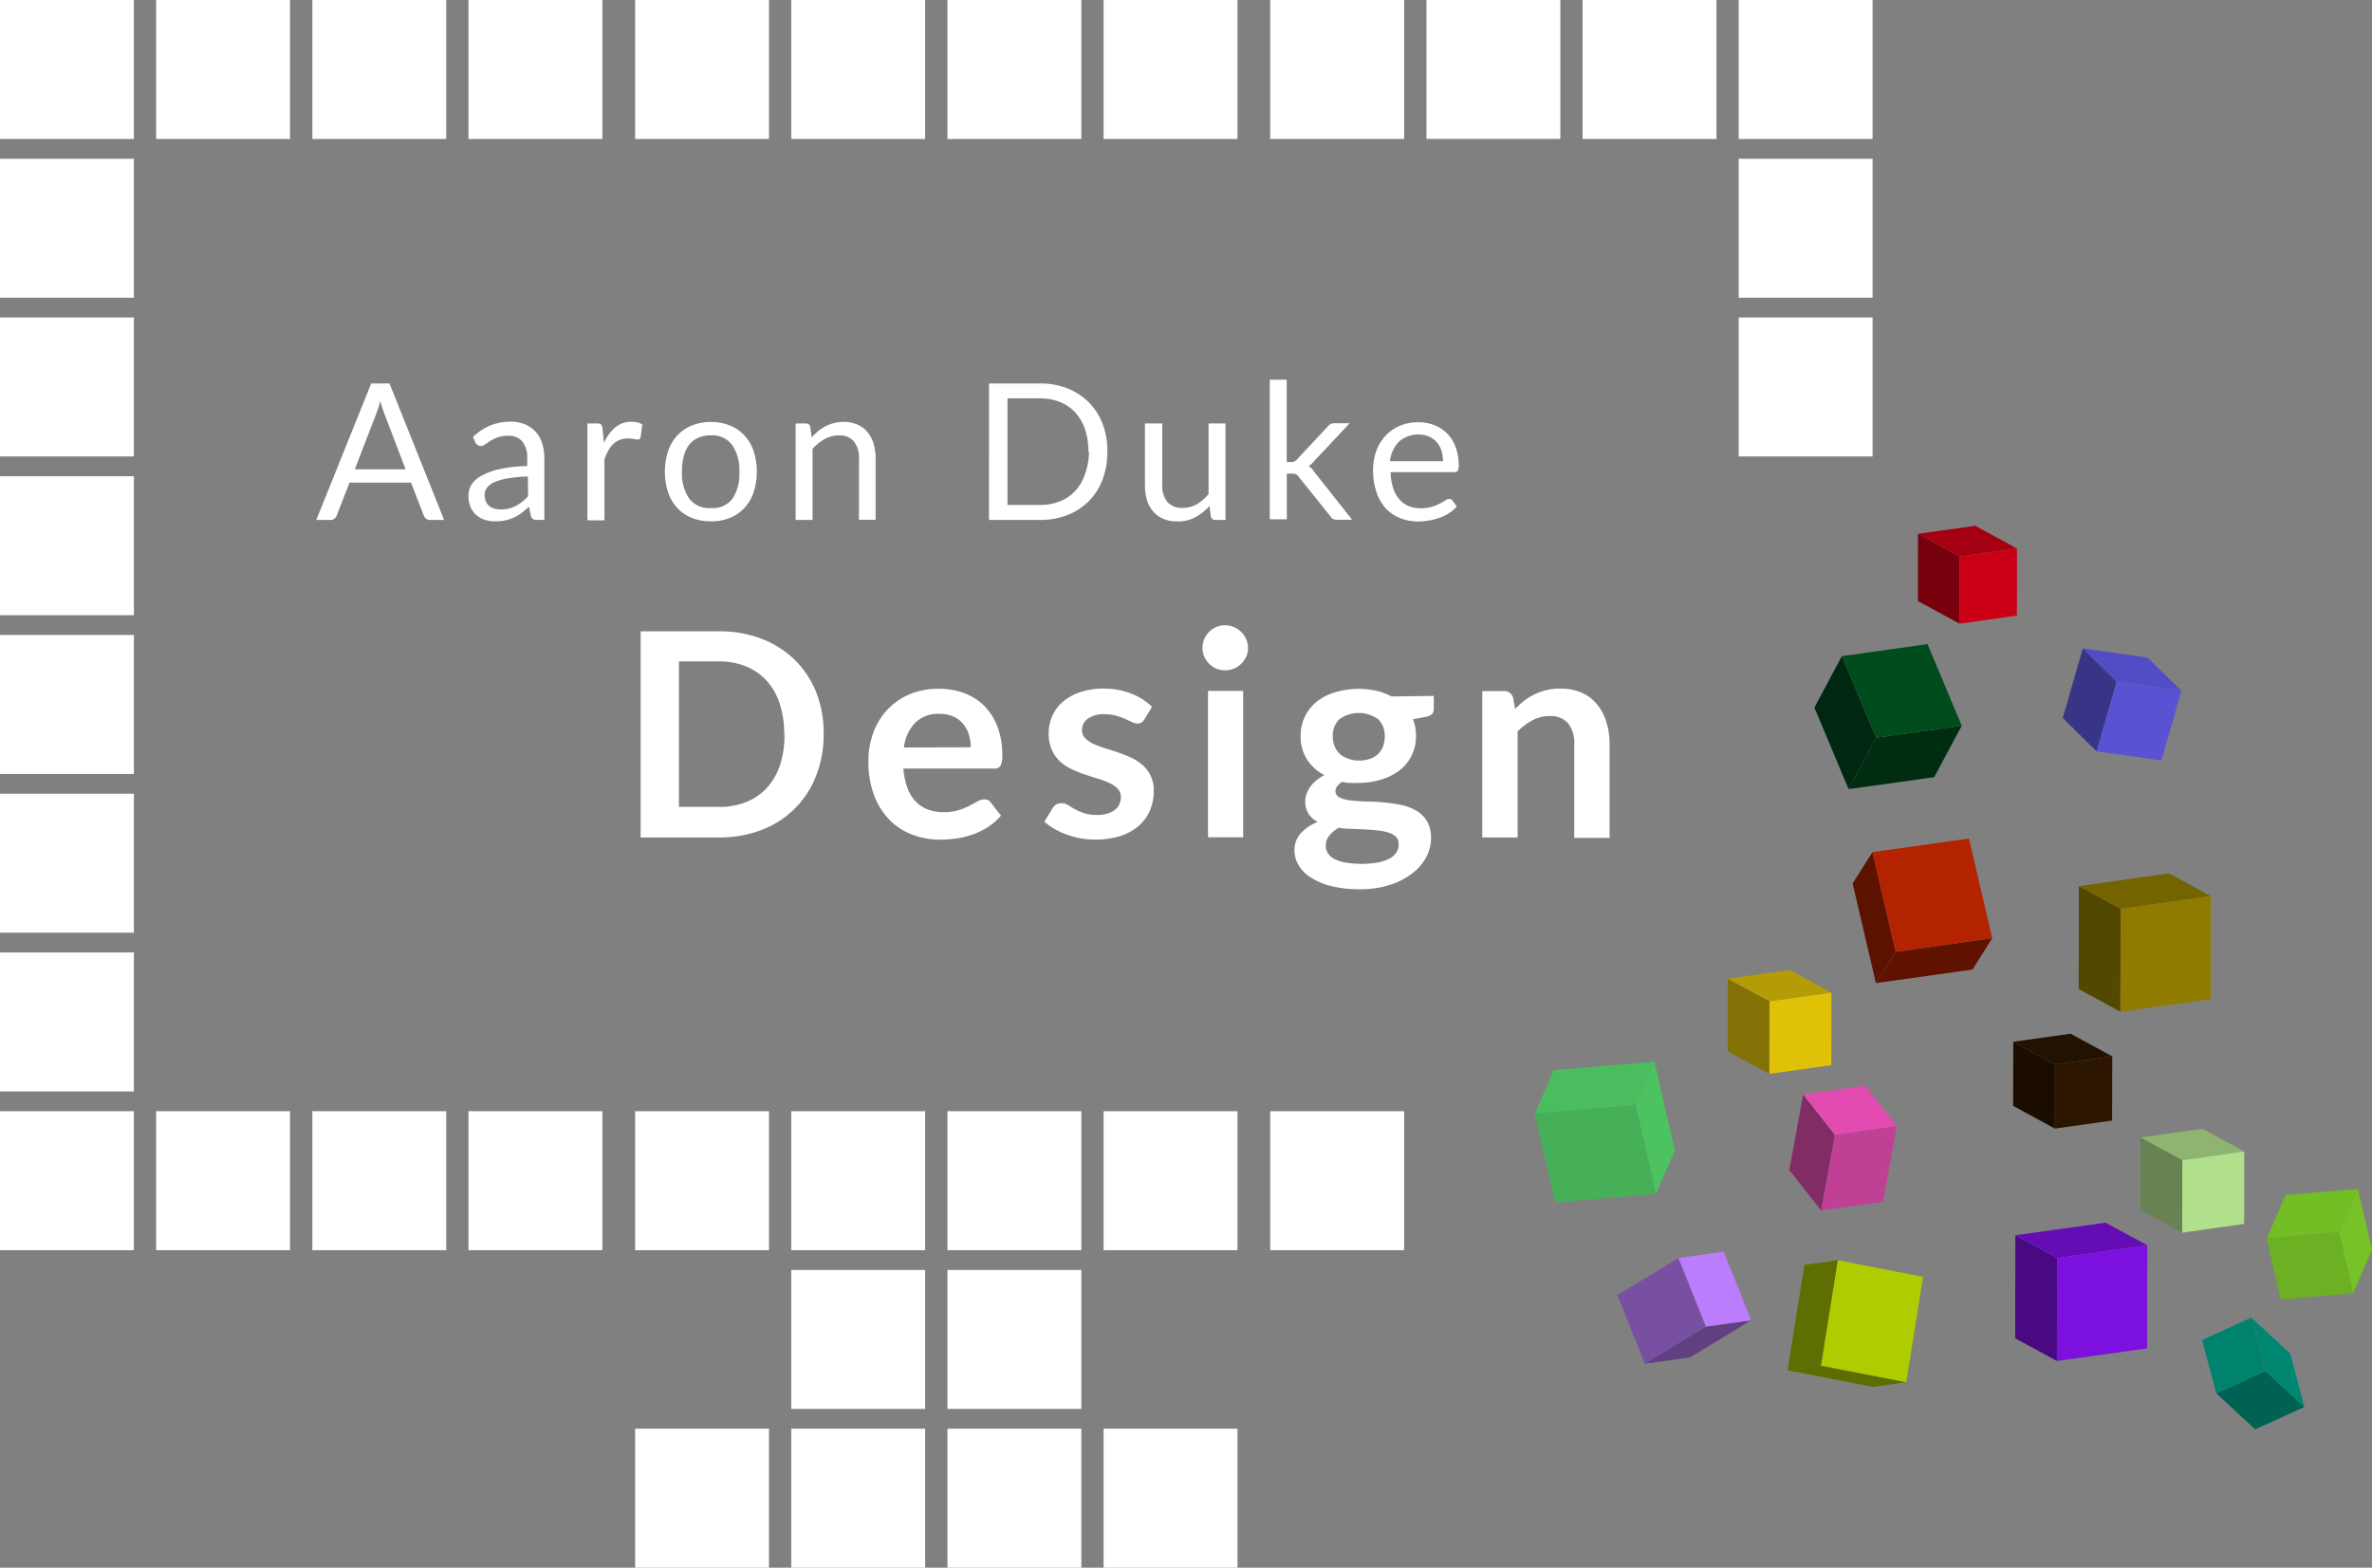 <svg id="Layer_1" data-name="Layer 1" xmlns="http://www.w3.org/2000/svg" viewBox="0 0 259.19 171.34"><rect x="0" y="0" width="259.19" height="171.34" fill="#808080" stroke="none"/><defs><style>.cls-1{fill:#fff;}.cls-2{isolation:isolate;}.cls-3{fill:#5e6d00;}.cls-4{fill:#afcc00;}.cls-5{fill:#5e6e00;}.cls-6{fill:#006253;}.cls-7{fill:#008772;}.cls-8{fill:#00836e;}.cls-9{fill:#4abd5e;}.cls-10{fill:#4cc261;}.cls-11{fill:#45b058;}.cls-12{fill:#1a0d00;}.cls-13{fill:#231200;}.cls-14{fill:#2c1600;}.cls-15{fill:#383486;}.cls-16{fill:#524dc4;}.cls-17{fill:#5953d3;}.cls-18{fill:#00270f;}.cls-19{fill:#002d11;}.cls-20{fill:#004c1d;}.cls-21{fill:#77000d;}.cls-22{fill:#a40012;}.cls-23{fill:#cb0016;}.cls-24{fill:#534800;}.cls-25{fill:#736400;}.cls-26{fill:#8e7b00;}.cls-27{fill:#480982;}.cls-28{fill:#640db4;}.cls-29{fill:#7b10df;}.cls-30{fill:#5d1200;}.cls-31{fill:#5f1200;}.cls-32{fill:#b32300;}.cls-33{fill:#bf4095;}.cls-34{fill:#822c66;}.cls-35{fill:#e24cb0;}.cls-36{fill:#827105;}.cls-37{fill:#b49c06;}.cls-38{fill:#dfc108;}.cls-39{fill:#7850a2;}.cls-40{fill:#604081;}.cls-41{fill:#bb7dfb;}.cls-42{fill:#73bd25;}.cls-43{fill:#77c226;}.cls-44{fill:#6cb023;}.cls-45{fill:#688251;}.cls-46{fill:#8fb470;}.cls-47{fill:#b1df8b;}</style></defs><title>design_logo3</title><rect class="cls-1" x="103.25" y="121.73" width="15.19" height="14.63" transform="translate(-18.2 239.89) rotate(-90)"/><rect class="cls-1" x="120.31" y="121.73" width="15.19" height="14.63" transform="translate(-1.14 256.95) rotate(-90)"/><rect class="cls-1" x="86.18" y="121.73" width="15.19" height="14.63" transform="translate(-35.27 222.82) rotate(-90)"/><rect class="cls-1" x="69.12" y="121.73" width="15.19" height="14.63" transform="translate(-52.33 205.76) rotate(-90)"/><rect class="cls-1" x="103.25" y="139.08" width="15.19" height="14.63" transform="translate(-35.55 257.24) rotate(-90)"/><rect class="cls-1" x="86.18" y="139.08" width="15.19" height="14.63" transform="translate(-52.62 240.17) rotate(-90)"/><rect class="cls-1" x="103.25" y="156.43" width="15.19" height="14.63" transform="translate(-52.9 274.59) rotate(-90)"/><rect class="cls-1" x="120.31" y="156.43" width="15.19" height="14.63" transform="translate(-35.84 291.65) rotate(-90)"/><rect class="cls-1" x="86.18" y="156.43" width="15.19" height="14.63" transform="translate(-69.97 257.52) rotate(-90)"/><rect class="cls-1" x="69.12" y="156.43" width="15.19" height="14.63" transform="translate(-87.03 240.46) rotate(-90)"/><rect class="cls-1" x="33.85" y="121.73" width="15.19" height="14.63" transform="translate(-87.6 170.49) rotate(-90)"/><rect class="cls-1" x="50.91" y="121.73" width="15.19" height="14.63" transform="translate(-70.54 187.55) rotate(-90)"/><rect class="cls-1" x="16.78" y="121.73" width="15.19" height="14.63" transform="translate(-104.67 153.42) rotate(-90)"/><rect class="cls-1" x="-0.28" y="121.73" width="15.19" height="14.63" transform="translate(-121.73 136.36) rotate(-90)"/><g class="cls-2"><polygon class="cls-3" points="204.66 151.58 195.33 149.77 198.97 149.26 208.3 151.07 204.66 151.58"/><polygon class="cls-4" points="208.3 151.07 198.97 149.26 200.81 137.74 210.14 139.55 208.3 151.07"/><polygon class="cls-5" points="197.17 138.25 200.81 137.74 198.97 149.26 195.33 149.77 197.17 138.25"/></g><g class="cls-2"><polygon class="cls-6" points="247.56 149.84 251.81 153.77 246.43 156.22 242.18 152.29 247.56 149.84"/><polygon class="cls-7" points="246 144.01 250.25 147.94 251.81 153.77 247.56 149.84 246 144.01"/><polygon class="cls-8" points="247.56 149.84 242.18 152.29 240.62 146.46 246 144.01 247.56 149.84"/></g><g class="cls-2"><polygon class="cls-9" points="167.7 121.73 169.77 116.97 180.78 116.03 178.71 120.79 167.7 121.73"/><polygon class="cls-10" points="178.71 120.79 180.78 116.03 183.02 125.73 180.95 130.49 178.71 120.79"/><polygon class="cls-11" points="180.95 130.49 169.94 131.43 167.7 121.73 178.71 120.79 180.95 130.49"/></g><rect class="cls-1" x="138.52" y="121.73" width="15.19" height="14.63" transform="translate(17.07 275.16) rotate(-90)"/><rect class="cls-1" x="103.25" y="0.28" width="15.19" height="14.63" transform="translate(103.25 118.44) rotate(-90)"/><rect class="cls-1" x="120.31" y="0.28" width="15.19" height="14.63" transform="translate(120.31 135.5) rotate(-90)"/><rect class="cls-1" x="86.18" y="0.28" width="15.19" height="14.63" transform="translate(86.18 101.37) rotate(-90)"/><rect class="cls-1" x="69.12" y="0.28" width="15.19" height="14.63" transform="translate(69.12 84.31) rotate(-90)"/><rect class="cls-1" x="33.85" y="0.28" width="15.19" height="14.63" transform="translate(33.85 49.04) rotate(-90)"/><rect class="cls-1" x="50.91" y="0.28" width="15.19" height="14.63" transform="translate(50.91 66.1) rotate(-90)"/><rect class="cls-1" x="16.78" y="0.28" width="15.19" height="14.63" transform="translate(16.78 31.97) rotate(-90)"/><rect class="cls-1" x="-0.28" y="0.28" width="15.19" height="14.63" transform="translate(-0.28 14.91) rotate(-90)"/><rect class="cls-1" x="172.65" y="0.28" width="15.19" height="14.63" transform="translate(172.65 187.84) rotate(-90)"/><rect class="cls-1" x="189.71" y="0.28" width="15.19" height="14.63" transform="translate(189.71 204.9) rotate(-90)"/><rect class="cls-1" x="155.59" y="0.28" width="15.19" height="14.63" transform="translate(155.59 170.77) rotate(-90)"/><rect class="cls-1" x="138.52" y="0.28" width="15.19" height="14.63" transform="translate(138.52 153.71) rotate(-90)"/><rect class="cls-1" x="-0.28" y="104.38" width="15.19" height="14.63" transform="translate(-104.38 119.01) rotate(-90)"/><rect class="cls-1" x="-0.28" y="87.03" width="15.19" height="14.63" transform="translate(-87.03 101.66) rotate(-90)"/><rect class="cls-1" x="-0.28" y="69.68" width="15.19" height="14.63" transform="translate(-69.68 84.31) rotate(-90)"/><rect class="cls-1" x="-0.28" y="52.33" width="15.19" height="14.63" transform="translate(-52.33 66.96) rotate(-90)"/><rect class="cls-1" x="-0.28" y="34.98" width="15.19" height="14.63" transform="translate(-34.98 49.61) rotate(-90)"/><rect class="cls-1" x="-0.28" y="17.63" width="15.19" height="14.63" transform="translate(-17.63 32.26) rotate(-90)"/><g class="cls-2"><polygon class="cls-12" points="224.54 123.35 219.98 120.87 219.99 113.86 224.55 116.34 224.54 123.35"/><polygon class="cls-13" points="224.55 116.34 219.99 113.86 226.25 112.98 230.81 115.46 224.55 116.34"/><polygon class="cls-14" points="230.81 115.46 230.79 122.47 224.54 123.35 224.55 116.34 230.81 115.46"/></g><g class="cls-2"><polygon class="cls-15" points="229.1 82.12 225.4 78.48 227.59 70.87 231.29 74.51 229.1 82.12"/><polygon class="cls-16" points="231.29 74.51 227.59 70.87 234.67 71.87 238.37 75.51 231.29 74.51"/><polygon class="cls-17" points="238.37 75.51 236.17 83.12 229.1 82.12 231.29 74.51 238.37 75.51"/></g><g class="cls-2"><polygon class="cls-18" points="198.26 77.34 201.26 71.71 205 80.63 202 86.25 198.26 77.34"/><polygon class="cls-19" points="202 86.25 205 80.63 214.36 79.32 211.35 84.94 202 86.25"/><polygon class="cls-20" points="214.36 79.32 205 80.63 201.26 71.71 210.62 70.4 214.36 79.32"/></g><g class="cls-2"><polygon class="cls-21" points="214.13 68.17 209.57 65.69 209.58 58.34 214.14 60.83 214.13 68.17"/><polygon class="cls-22" points="214.14 60.83 209.58 58.34 215.84 57.47 220.4 59.95 214.14 60.83"/><polygon class="cls-23" points="220.4 59.95 220.39 67.28 214.13 68.17 214.14 60.83 220.4 59.95"/></g><rect class="cls-1" x="189.71" y="34.98" width="15.19" height="14.63" transform="translate(155.01 239.6) rotate(-90)"/><rect class="cls-1" x="189.71" y="17.63" width="15.19" height="14.63" transform="translate(172.36 222.25) rotate(-90)"/><g class="cls-2"><polygon class="cls-24" points="231.7 110.58 227.14 108.1 227.16 96.85 231.72 99.33 231.7 110.58"/><polygon class="cls-25" points="231.72 99.33 227.16 96.85 237.02 95.46 241.58 97.94 231.72 99.33"/><polygon class="cls-26" points="241.58 97.94 241.56 109.2 231.7 110.58 231.72 99.33 241.58 97.94"/></g><g class="cls-2"><polygon class="cls-27" points="224.76 148.75 220.2 146.27 220.22 135.01 224.78 137.5 224.76 148.75"/><polygon class="cls-28" points="224.78 137.5 220.22 135.01 230.07 133.63 234.63 136.11 224.78 137.5"/><polygon class="cls-29" points="234.63 136.11 234.61 147.37 224.76 148.75 224.78 137.5 234.63 136.11"/></g><g class="cls-2"><polygon class="cls-30" points="202.44 96.55 204.61 93.13 207.15 104.03 204.98 107.45 202.44 96.55"/><polygon class="cls-31" points="204.98 107.45 207.15 104.03 217.69 102.54 215.53 105.97 204.98 107.45"/><polygon class="cls-32" points="204.61 93.13 215.15 91.65 217.69 102.54 207.15 104.03 204.61 93.13"/></g><g class="cls-2"><polygon class="cls-33" points="207.26 123.06 205.76 131.34 198.99 132.29 200.49 124.02 207.26 123.06"/><polygon class="cls-34" points="200.49 124.02 198.99 132.29 195.52 127.89 197.03 119.61 200.49 124.02"/><polygon class="cls-35" points="203.79 118.66 207.26 123.06 200.49 124.02 197.03 119.61 203.79 118.66"/></g><g class="cls-2"><polygon class="cls-36" points="193.34 117.37 188.78 114.89 188.79 106.97 193.35 109.44 193.34 117.37"/><polygon class="cls-37" points="193.35 109.44 188.79 106.97 195.56 106.01 200.12 108.49 193.35 109.44"/><polygon class="cls-38" points="200.12 108.49 200.11 116.42 193.34 117.37 193.35 109.44 200.12 108.49"/></g><g class="cls-2"><polygon class="cls-39" points="176.73 141.55 183.41 137.49 186.41 144.99 179.73 149.05 176.73 141.55"/><polygon class="cls-40" points="179.73 149.05 186.41 144.99 191.35 144.3 184.67 148.36 179.73 149.05"/><polygon class="cls-41" points="183.41 137.49 188.35 136.79 191.35 144.3 186.41 144.99 183.41 137.49"/></g><g class="cls-2"><polygon class="cls-42" points="247.68 135.37 249.76 130.61 257.65 129.94 255.58 134.69 247.68 135.37"/><polygon class="cls-43" points="255.58 134.69 257.65 129.94 259.19 136.6 257.12 141.36 255.58 134.69"/><polygon class="cls-44" points="257.12 141.36 249.22 142.03 247.68 135.37 255.58 134.69 257.12 141.36"/></g><g class="cls-2"><polygon class="cls-45" points="238.45 134.73 233.89 132.25 233.9 124.32 238.46 126.8 238.45 134.73"/><polygon class="cls-46" points="238.46 126.8 233.9 124.32 240.67 123.37 245.23 125.85 238.46 126.8"/><polygon class="cls-47" points="245.23 125.85 245.22 133.77 238.45 134.73 238.46 126.8 245.23 125.85"/></g><path class="cls-1" d="M48.53,56.83H47a.67.67,0,0,1-.44-.14.83.83,0,0,1-.25-.34l-1.4-3.6H38.19l-1.4,3.6a.73.73,0,0,1-.24.33.66.66,0,0,1-.44.15H34.56l6-14.92h2Zm-4.21-5.54L42,45.22q-.1-.27-.22-.63t-.22-.77a11.44,11.44,0,0,1-.45,1.41l-2.34,6.06Z"/><path class="cls-1" d="M51.68,47.77a6,6,0,0,1,1.88-1.26,5.82,5.82,0,0,1,2.24-.42,4,4,0,0,1,1.57.29,3.22,3.22,0,0,1,1.16.81,3.44,3.44,0,0,1,.71,1.26,5.25,5.25,0,0,1,.24,1.62v6.75h-.82a.81.81,0,0,1-.42-.09.6.6,0,0,1-.23-.35l-.21-1a10.36,10.36,0,0,1-.81.68,4.65,4.65,0,0,1-.83.5,4.52,4.52,0,0,1-.93.31,5.1,5.1,0,0,1-1.1.11A3.79,3.79,0,0,1,53,56.82a2.66,2.66,0,0,1-.94-.52,2.43,2.43,0,0,1-.64-.87,3,3,0,0,1-.23-1.24A2.32,2.32,0,0,1,51.5,53a3,3,0,0,1,1.11-1,7.31,7.31,0,0,1,2-.73,15.32,15.32,0,0,1,3-.33v-.82a2.82,2.82,0,0,0-.53-1.86,1.91,1.91,0,0,0-1.55-.63,3.33,3.33,0,0,0-1.15.17,4.34,4.34,0,0,0-.8.39l-.58.39a.84.84,0,0,1-.48.17.53.53,0,0,1-.32-.1.91.91,0,0,1-.23-.24Zm6,4.31a15.48,15.48,0,0,0-2.18.2,6.21,6.21,0,0,0-1.47.42,2,2,0,0,0-.82.61,1.32,1.32,0,0,0-.25.79,1.75,1.75,0,0,0,.14.72,1.33,1.33,0,0,0,.37.49,1.48,1.48,0,0,0,.55.28,2.53,2.53,0,0,0,.68.09,3.78,3.78,0,0,0,.9-.1,3.36,3.36,0,0,0,.77-.29,4.32,4.32,0,0,0,.69-.45,6,6,0,0,0,.64-.59Z"/><path class="cls-1" d="M66,48.4a4.76,4.76,0,0,1,1.23-1.69A2.68,2.68,0,0,1,69,46.1a2.78,2.78,0,0,1,.64.07,1.73,1.73,0,0,1,.55.23L70,47.78a.3.3,0,0,1-.31.26,2.16,2.16,0,0,1-.43-.06,3,3,0,0,0-.63-.06,2.53,2.53,0,0,0-.89.15,2.09,2.09,0,0,0-.7.43,3.07,3.07,0,0,0-.55.71,6.07,6.07,0,0,0-.44,1v6.66H64.19V46.28h1.06a.59.59,0,0,1,.42.11.71.71,0,0,1,.16.4Z"/><path class="cls-1" d="M77.69,46.12a5.38,5.38,0,0,1,2.08.39,4.46,4.46,0,0,1,1.58,1.09,4.8,4.8,0,0,1,1,1.71,7.41,7.41,0,0,1,0,4.49,4.81,4.81,0,0,1-1,1.71,4.39,4.39,0,0,1-1.58,1.09,5.44,5.44,0,0,1-2.08.38,5.51,5.51,0,0,1-2.1-.38A4.39,4.39,0,0,1,74,55.51a4.81,4.81,0,0,1-1-1.71,7.41,7.41,0,0,1,0-4.49,4.8,4.8,0,0,1,1-1.71,4.46,4.46,0,0,1,1.59-1.09A5.44,5.44,0,0,1,77.69,46.12Zm0,9.41a2.71,2.71,0,0,0,2.33-1,4.84,4.84,0,0,0,.77-2.92A4.89,4.89,0,0,0,80,48.63a2.7,2.7,0,0,0-2.33-1.05,3.27,3.27,0,0,0-1.38.27,2.57,2.57,0,0,0-1,.78,3.47,3.47,0,0,0-.58,1.25,6.72,6.72,0,0,0-.19,1.68,4.82,4.82,0,0,0,.78,2.92A2.74,2.74,0,0,0,77.69,55.53Z"/><path class="cls-1" d="M88.69,47.81a6.27,6.27,0,0,1,.73-.7,4.8,4.8,0,0,1,.82-.54,4.15,4.15,0,0,1,.92-.34,4.36,4.36,0,0,1,1-.12,3.81,3.81,0,0,1,1.52.29,3,3,0,0,1,1.1.81,3.59,3.59,0,0,1,.67,1.26,5.5,5.5,0,0,1,.23,1.63v6.71H93.86V50.11a2.84,2.84,0,0,0-.55-1.86,2,2,0,0,0-1.66-.66,3.12,3.12,0,0,0-1.54.4,5.08,5.08,0,0,0-1.32,1.07v7.77H86.94V46.28h1.11a.46.46,0,0,1,.49.39Z"/><path class="cls-1" d="M121,49.38a8.41,8.41,0,0,1-.53,3.05,6.77,6.77,0,0,1-1.5,2.35,6.68,6.68,0,0,1-2.33,1.51,8.12,8.12,0,0,1-3,.54h-5.57V41.91h5.57a8.13,8.13,0,0,1,3,.54A6.65,6.65,0,0,1,119,44a6.83,6.83,0,0,1,1.5,2.36A8.41,8.41,0,0,1,121,49.38Zm-2.07,0a7.5,7.5,0,0,0-.37-2.46,5.18,5.18,0,0,0-1.06-1.83,4.53,4.53,0,0,0-1.67-1.15,5.79,5.79,0,0,0-2.19-.4h-3.55V55.19h3.55a5.79,5.79,0,0,0,2.19-.4,4.56,4.56,0,0,0,1.67-1.14,5.12,5.12,0,0,0,1.06-1.83A7.49,7.49,0,0,0,119,49.38Z"/><path class="cls-1" d="M133.91,46.28V56.83h-1.1a.47.47,0,0,1-.5-.39l-.15-1.13a5.79,5.79,0,0,1-1.54,1.22,4,4,0,0,1-2,.46,3.8,3.8,0,0,1-1.52-.29A3,3,0,0,1,126,55.9a3.43,3.43,0,0,1-.67-1.26,5.62,5.62,0,0,1-.22-1.63V46.28H127V53a2.82,2.82,0,0,0,.55,1.85,2.05,2.05,0,0,0,1.67.66,3.15,3.15,0,0,0,1.54-.39A4.89,4.89,0,0,0,132.06,54V46.28Z"/><path class="cls-1" d="M140.6,41.5v9h.48a.93.93,0,0,0,.35-.06.84.84,0,0,0,.3-.23l3.33-3.57a1.27,1.27,0,0,1,.31-.28.83.83,0,0,1,.43-.1h1.68l-3.88,4.13a2.35,2.35,0,0,1-.6.55,1.94,1.94,0,0,1,.34.29,2.75,2.75,0,0,1,.29.37l4.12,5.21h-1.66a1,1,0,0,1-.41-.08.68.68,0,0,1-.3-.29l-3.47-4.32a.82.82,0,0,0-.31-.29,1.19,1.19,0,0,0-.46-.07h-.53v5h-1.86V41.5Z"/><path class="cls-1" d="M159.18,55.35a3.53,3.53,0,0,1-.82.72,5.11,5.11,0,0,1-1,.5,6.52,6.52,0,0,1-1.13.3A6.91,6.91,0,0,1,155,57a5.37,5.37,0,0,1-2-.37,4.42,4.42,0,0,1-1.59-1.08,5,5,0,0,1-1-1.76,7.17,7.17,0,0,1-.37-2.42,6.14,6.14,0,0,1,.34-2.06,4.86,4.86,0,0,1,1-1.66,4.48,4.48,0,0,1,1.55-1.1,5.09,5.09,0,0,1,2.06-.4,4.75,4.75,0,0,1,1.75.32,4,4,0,0,1,1.4.92,4.2,4.2,0,0,1,.92,1.48,5.63,5.63,0,0,1,.33,2,1.21,1.21,0,0,1-.09.58.39.39,0,0,1-.35.15h-7a6.17,6.17,0,0,0,.28,1.74,3.49,3.49,0,0,0,.68,1.23,2.76,2.76,0,0,0,1,.74,3.58,3.58,0,0,0,1.35.24,4,4,0,0,0,1.2-.16,5.7,5.7,0,0,0,.87-.35,6.71,6.71,0,0,0,.61-.35.81.81,0,0,1,.42-.16.41.41,0,0,1,.35.18Zm-1.5-4.94a3.66,3.66,0,0,0-.18-1.18,2.66,2.66,0,0,0-.53-.93,2.37,2.37,0,0,0-.85-.6,3.21,3.21,0,0,0-3.24.56,3.63,3.63,0,0,0-1,2.15Z"/><path class="cls-1" d="M90,80.24a12.21,12.21,0,0,1-.83,4.56,10.24,10.24,0,0,1-5.93,5.9,12.72,12.72,0,0,1-4.68.83H70V69h8.6a12.62,12.62,0,0,1,4.68.84,10.57,10.57,0,0,1,3.61,2.33,10.39,10.39,0,0,1,2.33,3.57A12.21,12.21,0,0,1,90,80.24Zm-4.31,0a10.51,10.51,0,0,0-.49-3.33,6.91,6.91,0,0,0-1.42-2.5,6.21,6.21,0,0,0-2.25-1.57,7.71,7.71,0,0,0-3-.55H74.19v15.9h4.39a7.7,7.7,0,0,0,3-.55,6.2,6.2,0,0,0,2.25-1.57,6.91,6.91,0,0,0,1.42-2.5A10.51,10.51,0,0,0,85.72,80.24Z"/><path class="cls-1" d="M98.72,84a7.59,7.59,0,0,0,.44,2.13,4.35,4.35,0,0,0,.91,1.48,3.54,3.54,0,0,0,1.33.87,4.85,4.85,0,0,0,1.71.29,5.29,5.29,0,0,0,1.62-.22,7.54,7.54,0,0,0,1.19-.48l.89-.48a1.5,1.5,0,0,1,.74-.22.8.8,0,0,1,.72.36l1.11,1.41a6.42,6.42,0,0,1-1.44,1.26,8,8,0,0,1-1.66.81,9.09,9.09,0,0,1-1.76.43,12.67,12.67,0,0,1-1.74.13,8.55,8.55,0,0,1-3.11-.55,6.94,6.94,0,0,1-2.5-1.64,7.69,7.69,0,0,1-1.67-2.69,10.39,10.39,0,0,1-.61-3.71,8.87,8.87,0,0,1,.53-3.08,7.42,7.42,0,0,1,1.52-2.51,7.17,7.17,0,0,1,2.42-1.69,8,8,0,0,1,3.22-.62,7.85,7.85,0,0,1,2.79.48,6.09,6.09,0,0,1,2.2,1.41A6.56,6.56,0,0,1,109,79.44a8.49,8.49,0,0,1,.52,3.08,2.5,2.5,0,0,1-.19,1.18.78.78,0,0,1-.72.3Zm7.35-2.33a4.66,4.66,0,0,0-.21-1.41,3.37,3.37,0,0,0-.63-1.16,2.94,2.94,0,0,0-1.07-.79,3.68,3.68,0,0,0-1.51-.29A3.57,3.57,0,0,0,100,79a4.67,4.67,0,0,0-1.23,2.7Z"/><path class="cls-1" d="M125.05,78.63a1,1,0,0,1-.33.35.85.85,0,0,1-.44.1,1.37,1.37,0,0,1-.6-.16l-.74-.35a6.77,6.77,0,0,0-1-.35,4.61,4.61,0,0,0-1.27-.16,2.93,2.93,0,0,0-1.79.48,1.51,1.51,0,0,0-.65,1.26,1.21,1.21,0,0,0,.34.87,3,3,0,0,0,.89.62,8.68,8.68,0,0,0,1.26.48q.7.21,1.43.46t1.43.57a5,5,0,0,1,1.26.81,3.58,3.58,0,0,1,1.23,2.83,5.4,5.4,0,0,1-.41,2.13,4.61,4.61,0,0,1-1.23,1.69,5.78,5.78,0,0,1-2,1.11,9.4,9.4,0,0,1-4.37.25,9.52,9.52,0,0,1-1.51-.41,8.34,8.34,0,0,1-1.34-.62,6.49,6.49,0,0,1-1.09-.78l.89-1.47a1.26,1.26,0,0,1,.41-.41,1.14,1.14,0,0,1,.59-.14,1.25,1.25,0,0,1,.68.2l.74.44a6.55,6.55,0,0,0,1,.44,4.35,4.35,0,0,0,1.44.2,3.74,3.74,0,0,0,1.18-.16,2.48,2.48,0,0,0,.81-.43,1.61,1.61,0,0,0,.47-.62,1.85,1.85,0,0,0,.15-.73,1.3,1.3,0,0,0-.34-.92,3,3,0,0,0-.89-.62,8.58,8.58,0,0,0-1.27-.48l-1.45-.46a13.44,13.44,0,0,1-1.45-.59,5,5,0,0,1-1.26-.85,3.85,3.85,0,0,1-.89-1.27,4.41,4.41,0,0,1-.34-1.81,4.61,4.61,0,0,1,.39-1.87,4.4,4.4,0,0,1,1.15-1.55A5.7,5.7,0,0,1,118,75.66a7.88,7.88,0,0,1,2.62-.4,8,8,0,0,1,3,.55,6.82,6.82,0,0,1,2.26,1.44Z"/><path class="cls-1" d="M136.37,70.84a2.2,2.2,0,0,1-.2.94,2.55,2.55,0,0,1-1.33,1.29,2.42,2.42,0,0,1-1,.19,2.32,2.32,0,0,1-.94-.19,2.49,2.49,0,0,1-1.3-1.29,2.27,2.27,0,0,1-.2-.94,2.41,2.41,0,0,1,.2-1,2.47,2.47,0,0,1,.52-.78,2.5,2.5,0,0,1,.77-.52,2.32,2.32,0,0,1,.94-.2,2.42,2.42,0,0,1,1,.2,2.57,2.57,0,0,1,.79.52,2.52,2.52,0,0,1,.54.78A2.34,2.34,0,0,1,136.37,70.84Zm-.53,4.67v16H132v-16Z"/><path class="cls-1" d="M156.67,76.06v1.44q0,.69-.83.84l-1.44.27a4.87,4.87,0,0,1,.33,1.81,4.69,4.69,0,0,1-1.8,3.78,6.18,6.18,0,0,1-2,1,8.09,8.09,0,0,1-2.48.37,8.49,8.49,0,0,1-.91,0q-.44,0-.86-.12-.75.45-.75,1a.75.75,0,0,0,.45.71,3.65,3.65,0,0,0,1.18.32,16.59,16.59,0,0,0,1.67.12q.94,0,1.92.1a15.36,15.36,0,0,1,1.92.27,5.63,5.63,0,0,1,1.67.62,3.27,3.27,0,0,1,1.18,1.15,3.52,3.52,0,0,1,.45,1.87,4.39,4.39,0,0,1-.52,2.06,5.55,5.55,0,0,1-1.52,1.78,7.9,7.9,0,0,1-2.44,1.26,10.49,10.49,0,0,1-3.29.48,12.54,12.54,0,0,1-3.15-.35,7.49,7.49,0,0,1-2.23-.94,4,4,0,0,1-1.33-1.35,3.17,3.17,0,0,1-.44-1.59,2.71,2.71,0,0,1,.68-1.88A4.71,4.71,0,0,1,144,89.84a2.69,2.69,0,0,1-1-.87,2.49,2.49,0,0,1-.37-1.44,2.26,2.26,0,0,1,.13-.74,3.18,3.18,0,0,1,.39-.76,3.74,3.74,0,0,1,.65-.71,4.49,4.49,0,0,1,.92-.6A5.06,5.06,0,0,1,142.81,83a4.67,4.67,0,0,1-.69-2.56,4.76,4.76,0,0,1,.48-2.15,4.81,4.81,0,0,1,1.33-1.64,6.06,6.06,0,0,1,2-1,9.08,9.08,0,0,1,4.47-.15,6.6,6.6,0,0,1,1.65.62Zm-3.84,16.19a1.07,1.07,0,0,0-.28-.77,1.85,1.85,0,0,0-.77-.46,5.67,5.67,0,0,0-1.13-.24q-.65-.08-1.37-.12l-1.5-.07q-.77,0-1.51-.12a3.62,3.62,0,0,0-1,.84,1.72,1.72,0,0,0-.4,1.12,1.56,1.56,0,0,0,.21.79,1.76,1.76,0,0,0,.67.63,4,4,0,0,0,1.19.41,10.76,10.76,0,0,0,3.65,0,4.47,4.47,0,0,0,1.29-.45,2,2,0,0,0,.74-.69A1.68,1.68,0,0,0,152.83,92.25Zm-4.36-9.12a3.61,3.61,0,0,0,1.25-.2,2.44,2.44,0,0,0,.88-.54,2.22,2.22,0,0,0,.53-.83,3,3,0,0,0,.18-1.06,2.51,2.51,0,0,0-.71-1.88,3.61,3.61,0,0,0-4.26,0,2.51,2.51,0,0,0-.71,1.88,3,3,0,0,0,.18,1,2.29,2.29,0,0,0,.53.84,2.38,2.38,0,0,0,.89.55A3.63,3.63,0,0,0,148.47,83.13Z"/><path class="cls-1" d="M165.56,77.48a10.41,10.41,0,0,1,1-.9,6.49,6.49,0,0,1,1.14-.7,6.29,6.29,0,0,1,2.79-.62,5.75,5.75,0,0,1,2.33.44A4.6,4.6,0,0,1,174.53,77a5.49,5.49,0,0,1,1,1.92,8.16,8.16,0,0,1,.35,2.46v10.2h-3.86V81.33a3.45,3.45,0,0,0-.67-2.27,2.51,2.51,0,0,0-2-.8,4,4,0,0,0-1.87.45,6.71,6.71,0,0,0-1.65,1.23V91.53h-3.86v-16h2.36a1,1,0,0,1,1,.7Z"/></svg>